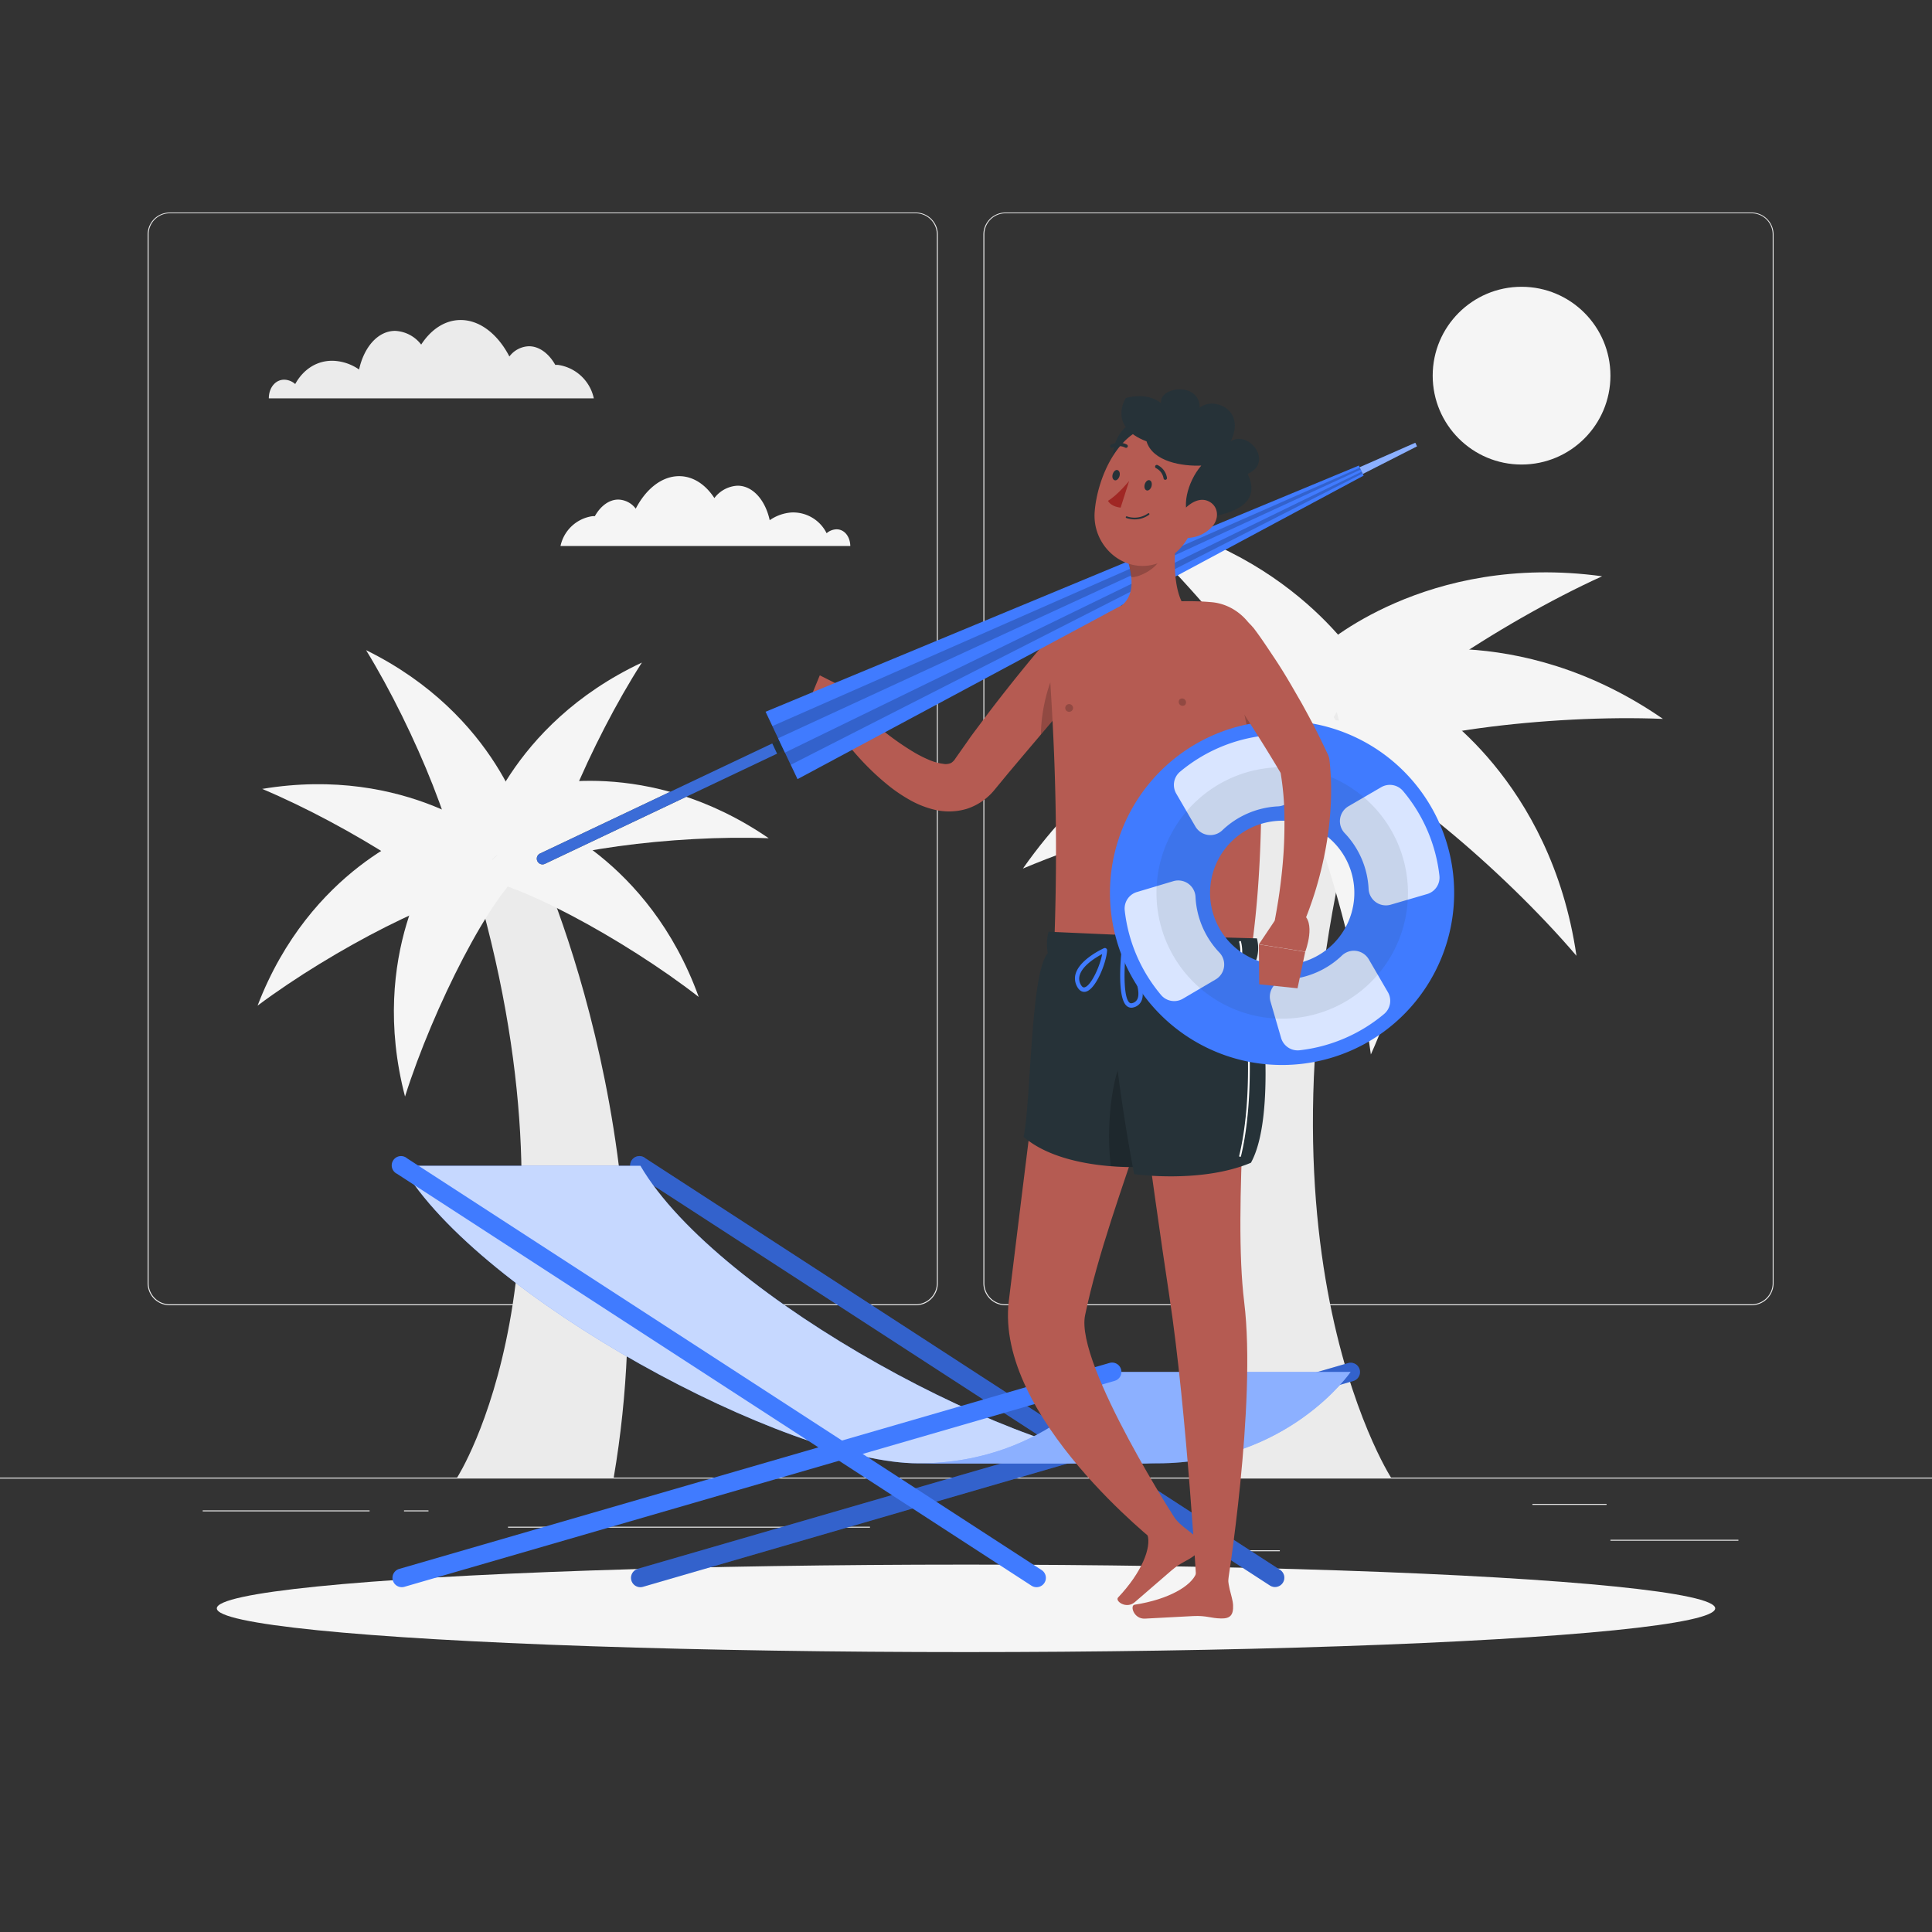 <svg xmlns="http://www.w3.org/2000/svg" viewBox="0 0 500 500"><rect x="0" y="0" width="500" height="500" fill="#333333" stroke="none"/><g id="freepik--background-complete--inject-5"><rect y="382.4" width="500" height="0.25" style="fill:#ebebeb"></rect><rect x="416.78" y="398.49" width="33.12" height="0.25" style="fill:#ebebeb"></rect><rect x="322.53" y="401.21" width="8.69" height="0.25" style="fill:#ebebeb"></rect><rect x="396.59" y="389.21" width="19.19" height="0.25" style="fill:#ebebeb"></rect><rect x="52.46" y="390.89" width="43.19" height="0.25" style="fill:#ebebeb"></rect><rect x="104.56" y="390.89" width="6.33" height="0.25" style="fill:#ebebeb"></rect><rect x="131.47" y="395.11" width="93.68" height="0.25" style="fill:#ebebeb"></rect><path d="M237,337.8H43.91a5.71,5.71,0,0,1-5.7-5.71V60.66A5.71,5.71,0,0,1,43.91,55H237a5.71,5.71,0,0,1,5.71,5.71V332.09A5.71,5.71,0,0,1,237,337.8ZM43.91,55.2a5.46,5.46,0,0,0-5.45,5.46V332.09a5.46,5.46,0,0,0,5.45,5.46H237a5.47,5.47,0,0,0,5.46-5.46V60.66A5.47,5.47,0,0,0,237,55.2Z" style="fill:#ebebeb"></path><path d="M453.31,337.8H260.21a5.72,5.72,0,0,1-5.71-5.71V60.66A5.72,5.72,0,0,1,260.21,55h193.1A5.71,5.71,0,0,1,459,60.66V332.09A5.71,5.71,0,0,1,453.31,337.8ZM260.21,55.2a5.47,5.47,0,0,0-5.46,5.46V332.09a5.47,5.47,0,0,0,5.46,5.46h193.1a5.47,5.47,0,0,0,5.46-5.46V60.66a5.47,5.47,0,0,0-5.46-5.46Z" style="fill:#ebebeb"></path><path d="M73.77,98.27a4.45,4.45,0,0,1,2.63,1.12c2.14-3.9,5.84-6.28,10.22-6a12.58,12.58,0,0,1,6.31,2.24s0,0,0,0c1.29-5.86,4.91-10,9.33-10A9,9,0,0,1,109,89.18c2.56-3.94,6.16-6.36,10.23-6.36,5,0,9.64,3.72,12.6,9.44a6.57,6.57,0,0,1,5.06-2.65c2.69,0,5.16,1.89,6.82,4.83a6.11,6.11,0,0,1,.73,0,11.09,11.09,0,0,1,9.24,8.65H69.57C69.57,100.27,71.38,98.12,73.77,98.27Z" style="fill:#ebebeb"></path><path d="M216.28,137a4,4,0,0,0-2.35,1,9.67,9.67,0,0,0-9.11-5.37,11.25,11.25,0,0,0-5.62,2s0,0,0,0c-1.14-5.22-4.38-8.93-8.32-8.93a8,8,0,0,0-6,3.2c-2.29-3.51-5.5-5.67-9.12-5.67-4.49,0-8.59,3.32-11.23,8.41a5.85,5.85,0,0,0-4.51-2.35c-2.4,0-4.6,1.67-6.08,4.3a4.82,4.82,0,0,0-.65,0,9.88,9.88,0,0,0-8.23,7.71h75C220,138.75,218.41,136.84,216.28,137Z" style="fill:#f5f5f5"></path><circle cx="393.78" cy="97.22" r="23" style="fill:#f5f5f5"></circle><path d="M137.83,219.47S126.07,212.06,122,225c31.25,103.21-3.7,157.4-3.7,157.4h40.53C173.87,294.33,137.83,219.47,137.83,219.47Z" style="fill:#ebebeb"></path><path d="M109,214.93s-28.67,9.67-42.34,45.33c19.45-14.55,49.34-30,59.45-29.55Z" style="fill:#f5f5f5"></path><path d="M112.82,222.27s-17.65,24.57-8,61.51c7.32-23.16,22.6-53.13,31.07-58.66Z" style="fill:#f5f5f5"></path><path d="M136,214.57s-7-29.44-41.26-46.31c12.71,20.69,25.35,51.87,24,61.9Z" style="fill:#f5f5f5"></path><path d="M128.38,217.74s-22.85-19.83-60.53-13.57c22.4,9.41,50.84,27.37,55.58,36.32Z" style="fill:#f5f5f5"></path><path d="M138.37,203.65s29.09-8.31,60.58,13.29c-24.27-.95-57.64,3.31-65.71,9.41Z" style="fill:#f5f5f5"></path><path d="M139.35,211.89s28.48,10.2,41.48,46.12c-19.17-14.92-48.76-30.92-58.88-30.67Z" style="fill:#f5f5f5"></path><path d="M124,217s7.55-29.29,42.12-45.53C153,191.92,139.78,222.85,141,232.91Z" style="fill:#f5f5f5"></path><path d="M336.28,185.18s14.24-9,19.22,6.7C317.68,316.81,360,382.4,360,382.4H310.93C292.66,275.8,336.28,185.18,336.28,185.18Z" style="fill:#ebebeb"></path><path d="M370.08,182.56s31.27,19.05,37.91,64.8c-19.08-22.37-50.26-48.56-62.32-50.73Z" style="fill:#f5f5f5"></path><path d="M358.15,187s18.43,37.65-3.37,85.89c-4.62-33.34-18.56-77.83-28.86-87.36Z" style="fill:#f5f5f5"></path><path d="M341.87,167.66s27-24.79,72.76-18.52c-26.77,12.15-60.56,34.88-66,45.86Z" style="fill:#f5f5f5"></path><path d="M357.08,169.75s35.24-10,73.29,16.3c-29.38-1.23-69.79,3.8-79.58,11.16Z" style="fill:#f5f5f5"></path><path d="M335.63,166S300.42,156,262.3,182.13c29.37-1.15,69.77,4,79.54,11.39Z" style="fill:#f5f5f5"></path><path d="M339.27,176.64s-43.14,3.41-74.54,48.14c32-13.42,78.91-24.43,92.78-20.29Z" style="fill:#f5f5f5"></path><path d="M352.88,173s-18.19-31.78-63.75-39.65c21.84,19.68,47.18,51.55,49,63.66Z" style="fill:#f5f5f5"></path></g><g id="freepik--Shadow--inject-5"><ellipse id="freepik--path--inject-5" cx="250" cy="416.24" rx="193.89" ry="11.32" style="fill:#f5f5f5"></ellipse></g><g id="freepik--Sunbed--inject-5"><path d="M165.07,406l108.45-31.45L164.43,303.77a2.41,2.41,0,1,1,2.62-4l112.59,73.08,69.24-20.08a2.41,2.41,0,1,1,1.34,4.63L285,376.28l46.28,30a2.41,2.41,0,1,1-2.62,4.05l-49.78-32.32L166.41,410.66a2.59,2.59,0,0,1-.67.1,2.41,2.41,0,0,1-.67-4.73Z" style="fill:#407BFF"></path><path d="M165.07,406l108.45-31.45L164.43,303.77a2.41,2.41,0,1,1,2.62-4l112.59,73.08,69.24-20.08a2.41,2.41,0,1,1,1.34,4.63L285,376.28l46.28,30a2.41,2.41,0,1,1-2.62,4.05l-49.78-32.32L166.41,410.66a2.59,2.59,0,0,1-.67.1,2.41,2.41,0,0,1-.67-4.73Z" style="opacity:0.2"></path><path d="M299.42,378.71c-33.91,0-113.76-42.9-133.68-77H104c19.92,34.06,99.77,77,133.68,77" style="fill:#407BFF"></path><path d="M299.42,378.71c-33.91,0-113.76-42.9-133.68-77H104c19.92,34.06,99.77,77,133.68,77" style="fill:#fff;opacity:0.7"></path><path d="M287.85,355.05h61.7s-16.22,23.66-50.13,23.66h-61.7C271.63,378.71,287.85,355.05,287.85,355.05Z" style="fill:#407BFF"></path><path d="M287.85,355.05h61.7s-16.22,23.66-50.13,23.66h-61.7C271.63,378.71,287.85,355.05,287.85,355.05Z" style="fill:#fff;opacity:0.4"></path><path d="M268.25,410.76a2.41,2.41,0,0,1-1.31-.39L102.73,303.77a2.41,2.41,0,1,1,2.62-4L269.56,406.32a2.41,2.41,0,0,1-1.31,4.44Z" style="fill:#407BFF"></path><path d="M104,410.76a2.41,2.41,0,0,1-.67-4.73l183.81-53.3a2.41,2.41,0,1,1,1.34,4.63l-183.81,53.3A2.59,2.59,0,0,1,104,410.76Z" style="fill:#407BFF"></path></g><g id="freepik--Character--inject-5"><path d="M284.79,171.78c-4.49,5.42-9.06,10.85-13.64,16.23l-6.83,8.07-3.37,4-3.4,4.12a15.38,15.38,0,0,1-7.33,5.12,16.07,16.07,0,0,1-8.48.21,24.45,24.45,0,0,1-6.4-2.57,40.26,40.26,0,0,1-5.11-3.43,66.85,66.85,0,0,1-8.33-7.92c-1.25-1.4-2.43-2.84-3.58-4.3s-2.23-2.92-3.31-4.56a3.58,3.58,0,0,1,5.41-4.62l.11.1c1.2,1.1,2.52,2.3,3.79,3.42s2.63,2.21,4,3.27a71.15,71.15,0,0,0,8.11,5.7,32.34,32.34,0,0,0,4.06,2.06,14,14,0,0,0,3.62,1,3.32,3.32,0,0,0,2.07-.25,3.63,3.63,0,0,0,1.11-1.18l3.08-4.37c1-1.49,2.13-2.93,3.2-4.38q3.22-4.35,6.56-8.58c4.45-5.66,9-11.16,13.76-16.58a7.21,7.21,0,0,1,11,9.35Z" style="fill:#b55b52"></path><path d="M273.54,172.73c-2.47,4.45-4.15,11.71-4.14,17.35l1.32-1.56c2.58-3.05,5.18-6.1,7.75-9.16.2-.45.38-.9.56-1.35C277.28,173.25,275.22,169.71,273.54,172.73Z" style="opacity:0.2"></path><path d="M224,186.28l-6-8.52-7,9.91a9.14,9.14,0,0,0,10.13,3.86Z" style="fill:#b55b52"></path><polygon points="212.16 174.78 208.47 183.74 211.06 187.67 218.07 177.76 212.16 174.78" style="fill:#b55b52"></polygon><path d="M271.45,170.28c.55,10.82,2.8,36.77,1.38,74.29l50.83,2.75c3.94-26.74,2.6-52,2.59-77.24,0-7.24-5.63-13.71-12.87-14.25a68.54,68.54,0,0,0-7.73-.22,181.38,181.38,0,0,0-21.28,1.9c-1.52.29-3,.62-4.44,1A11.28,11.28,0,0,0,271.45,170.28Z" style="fill:#b55b52"></path><path d="M306.68,181.1a1,1,0,0,1,0,1.34,1,1,0,0,1-1.34-1.48A1,1,0,0,1,306.68,181.1Z" style="opacity:0.2"></path><path d="M291.81,230.84c.23.5.2,1-.08,1.15s-.69-.16-.92-.66-.19-1,.09-1.15S291.58,230.34,291.81,230.84Z" style="opacity:0.2"></path><path d="M277.43,182.55a.94.94,0,0,1,0,1.34,1,1,0,1,1,0-1.34Z" style="opacity:0.2"></path><path d="M326.37,186.16l-4.82-4.08a79.19,79.19,0,0,0,4.93,17.54C326.47,195.12,326.42,190.63,326.37,186.16Z" style="opacity:0.2"></path><path d="M272.19,247s-7.6,60.87-11.11,89.68c-3.65,30,38.84,63.11,38.84,63.11l5.53-4.63s-27.28-42-24.63-54.77c6.57-31.63,25.71-69.74,24.78-94.64Z" style="fill:#b55b52"></path><path d="M290.22,246.29s8.16,61.37,12.37,88.91c4.62,30.17,7.27,78.22,7.27,78.22l7.69-2.52S325.24,363.32,322,337c-3-24.39,1.88-68.1,1-91.91Z" style="fill:#b55b52"></path><path d="M296.06,302s-20.69,1.27-31.16-7.79c1.93-8.82,1.78-42.7,6.27-47.52a12.56,12.56,0,0,1,.2-5.56l39.1,1.74C312.59,250.08,305,291.22,296.06,302Z" style="fill:#263238"></path><path d="M293.14,270.07c-5.13,4.06-7.08,20.44-5.66,31.69a67.57,67.57,0,0,0,8.59.18c4.07-4.88,7.86-16.08,10.58-27.5C301.05,271.8,294.19,269.25,293.14,270.07Z" style="opacity:0.2"></path><path d="M293.52,303.87s17.28,2.49,30.22-2.95c6.47-11.69,3.11-42.69,1.12-51.81a9.66,9.66,0,0,0,.42-6.26l-36.71-1C284.52,248.24,290.22,286.92,293.52,303.87Z" style="fill:#263238"></path><path d="M320.94,299.39h-.05a.24.24,0,0,1-.18-.29c4.89-20.29.47-48.63,0-50.13a.33.33,0,0,1,0-.14,10.64,10.64,0,0,0,0-5,.24.24,0,0,1,.17-.29.24.24,0,0,1,.29.17,10.79,10.79,0,0,1,0,5.18c.87,3.06,4.66,30.91,0,50.31A.26.26,0,0,1,320.94,299.39Z" style="fill:#fff"></path><path d="M291.23,245.74a.57.57,0,0,0-.53-.19.55.55,0,0,0-.44.48c-.13,1.19-1.21,11.5,1.12,14.1l.16.16a1.82,1.82,0,0,0,1.74.44,3,3,0,0,0,2.2-1.87c1.23-3.24-2.09-9.55-4.18-13Zm.94,13.61c-1.28-1.43-1.29-7.17-.95-11.45,2.71,4.82,3.9,8.69,3.2,10.5a1.89,1.89,0,0,1-1.45,1.21.71.71,0,0,1-.7-.16Z" style="fill:#407BFF"></path><path d="M286.37,245.54l-.1-.09a.55.55,0,0,0-.55-.06c-.25.11-6,2.71-7.28,6.41a4.29,4.29,0,0,0,.21,3.33c.7,1.46,1.61,1.64,2.24,1.54,2.67-.45,5.45-7.54,5.63-10.7A.61.61,0,0,0,286.37,245.54ZM280,255.26a3.15,3.15,0,0,1-.38-.6,3.09,3.09,0,0,1-.14-2.44c.82-2.43,4.12-4.44,5.76-5.31-.6,3.36-3,8.36-4.61,8.62C280.57,255.55,280.33,255.59,280,255.26Z" style="fill:#407BFF"></path><path d="M319.12,415.43c-.11-2.56-1.91-5.35-1.08-9.69,0,0-7.27-1.68-8.49,1.48s-7,6.7-15.92,8.08c-1.25.19-.23,3.74,2.68,3.6,4.82-.23,8.36-.47,12.47-.66,3.51-.17,4.45.56,7.25.62C318.36,418.9,319.23,418,319.12,415.43Z" style="fill:#b55b52"></path><path d="M309.58,397.92c-1.65-1.95-4.79-3.05-6.79-7,0,0-6.77,3.12-5.8,6.37s-1.45,9.6-7.63,16.14c-.87.91,2.11,3.1,4.33,1.2,3.66-3.13,6.31-5.49,9.44-8.16,2.67-2.29,3.86-2.28,6.1-4C311.11,401.13,311.25,399.88,309.58,397.92Z" style="fill:#b55b52"></path><path d="M314.23,190.15a44.54,44.54,0,1,0,58.5,23.37A44.56,44.56,0,0,0,314.23,190.15Zm24.93,58.09A18.67,18.67,0,1,1,349,223.73,18.66,18.66,0,0,1,339.16,248.24Z" style="fill:#407BFF"></path><g style="opacity:0.8"><path d="M340.64,251.69a22.38,22.38,0,0,1-7.71,1.8,4.47,4.47,0,0,0-4.13,5.69l2.75,9.45a4.47,4.47,0,0,0,4.78,3.18,41.26,41.26,0,0,0,21.86-9.38,4.45,4.45,0,0,0,1-5.65l-4.95-8.51a4.47,4.47,0,0,0-7-.93A22.39,22.39,0,0,1,340.64,251.69Z" style="fill:#fff"></path><path d="M304.42,205.4l4.95,8.51a4.48,4.48,0,0,0,7,.93,22.5,22.5,0,0,1,14.31-6.15,4.46,4.46,0,0,0,4.13-5.69L332,193.55a4.46,4.46,0,0,0-4.78-3.18,41.26,41.26,0,0,0-21.86,9.38A4.46,4.46,0,0,0,304.42,205.4Z" style="fill:#fff"></path><path d="M294.26,230.85a4.45,4.45,0,0,0-3.18,4.77,41,41,0,0,0,9.38,21.86,4.45,4.45,0,0,0,5.65,1l8.5-5a4.48,4.48,0,0,0,.93-7,22.48,22.48,0,0,1-6.14-14.31,4.48,4.48,0,0,0-5.7-4.14Z" style="fill:#fff"></path><path d="M357.48,203.71l-8.5,4.95a4.48,4.48,0,0,0-.93,7A22.48,22.48,0,0,1,354.19,230a4.48,4.48,0,0,0,5.7,4.14l9.45-2.76a4.45,4.45,0,0,0,3.18-4.77,41.17,41.17,0,0,0-9.38-21.86A4.47,4.47,0,0,0,357.48,203.71Z" style="fill:#fff"></path></g><path d="M319,201.19a32.54,32.54,0,1,0,42.74,17.07A32.54,32.54,0,0,0,319,201.19Zm20.2,47.05A18.67,18.67,0,1,1,349,223.73,18.66,18.66,0,0,1,339.16,248.24Z" style="fill:#263238;opacity:0.1"></path><path d="M139.08,222.88h0a1.47,1.47,0,0,1,.7-2l107.13-50.79,1.26,2.65L141,223.57A1.46,1.46,0,0,1,139.08,222.88Z" style="fill:#263238"></path><path d="M139.08,222.88h0a1.47,1.47,0,0,1,.7-2l60.08-28.48,1.25,2.65L141,223.57A1.46,1.46,0,0,1,139.08,222.88Z" style="fill:#407BFF;opacity:0.8"></path><polygon points="206.4 201.64 198.13 184.2 351.68 120.48 352.91 123.09 206.4 201.64" style="fill:#407BFF"></polygon><polygon points="204.64 197.93 199.89 187.91 351.94 121.04 352.65 122.53 204.64 197.93" style="opacity:0.2"></polygon><polygon points="203.15 194.77 201.39 191.06 352.16 121.51 352.42 122.06 203.15 194.77" style="fill:#407BFF"></polygon><polygon points="366.72 115.51 366.28 114.59 351.88 120.92 352.7 122.65 366.72 115.51" style="fill:#407BFF"></polygon><polygon points="366.72 115.51 366.28 114.59 351.88 120.92 352.7 122.65 366.72 115.51" style="fill:#fff;opacity:0.4"></polygon><path d="M305.08,134c-1.23,7-2.35,19.75,2.61,24.3,0,0-1.77,7.09-14.69,7.34-8.63.16-9.33-2.43-8.56-4.49a5.25,5.25,0,0,1,3.12-2.91c6.18-2.32,5.82-7.65,4.47-12.66Z" style="fill:#b55b52"></path><path d="M299.76,138.67,292,145.52a22.84,22.84,0,0,1,.73,3.83c2,.24,7.47-2.51,7.73-5.62A17.11,17.11,0,0,0,299.76,138.67Z" style="opacity:0.2"></path><path d="M331.16,236.39l-5.36,8,12,1.91s3-7.85-.93-9.92Z" style="fill:#b55b52"></path><path d="M324.3,162.36c2,2.61,3.65,5.16,5.4,7.77s3.36,5.26,4.94,8l2.34,4.06c.75,1.38,1.51,2.75,2.24,4.14,1.49,2.75,2.85,5.59,4.2,8.43l.21.43a5.21,5.21,0,0,1,.46,1.66,73.59,73.59,0,0,1,.31,11.38,88,88,0,0,1-1.26,11.07,98.6,98.6,0,0,1-2.56,10.7c-.52,1.75-1.11,3.47-1.73,5.19s-1.3,3.37-2.12,5.15a3.59,3.59,0,0,1-6.78-2.17l0-.19c.29-1.52.59-3.26.85-4.9s.49-3.34.69-5c.4-3.34.7-6.68.83-10s.13-6.61,0-9.86a75.72,75.72,0,0,0-1.12-9.52l.67,2.08c-3-5.1-6.14-10.14-9.39-15.14q-2.44-3.73-4.91-7.46c-1.62-2.47-3.37-5-4.95-7.32l-.07-.1a7.21,7.21,0,0,1,11.74-8.36Z" style="fill:#b55b52"></path><polygon points="325.88 254.73 335.8 255.77 337.79 246.33 325.8 244.42 325.88 254.73" style="fill:#b55b52"></polygon><path d="M294.7,109c-4.58.36-8.21,7.17-6,12.59C297.06,117,302.1,108.39,294.7,109Z" style="fill:#263238"></path><path d="M312.38,127.73c-3.41,8.8-5,14.12-11,17.28-9,4.76-18.79-2.88-18.08-12.52.64-8.68,6.11-21.61,16-22.39A12.88,12.88,0,0,1,312.38,127.73Z" style="fill:#b55b52"></path><path d="M296.72,114.22c-10.16-3.84-5.37-11.19-5.37-11.19s5.21-1.76,9.13,1.28c-.56-4.24,10-5.6,10,1.2,3.68-3,12.1.61,8,8.71,4.76-3,11.24,5.44,4.4,8.43,2.76,5.61.4,10.56-14.71,11.76-2.56-2.55-1-9.6,2.72-13.92C306,120.71,298.32,119.5,296.72,114.22Z" style="fill:#263238"></path><path d="M313.78,136.2a9,9,0,0,1-6.16,3c-3.14.16-4-2.81-2.59-5.42,1.3-2.35,4.5-5.26,7.38-4.2S315.69,134,313.78,136.2Z" style="fill:#b55b52"></path><path d="M298,125.9c-.23.73-.81,1.2-1.29,1s-.67-.87-.44-1.6.81-1.2,1.29-1S298.2,125.17,298,125.9Z" style="fill:#263238"></path><path d="M289.71,123.27c-.24.73-.81,1.2-1.29,1s-.68-.87-.44-1.6.81-1.2,1.28-1S289.94,122.54,289.71,123.27Z" style="fill:#263238"></path><path d="M292.22,124.47s-3,3.68-5.48,5.14c.9,1.62,3.28,1.76,3.28,1.76Z" style="fill:#a02724"></path><path d="M293.17,134.4a7.17,7.17,0,0,1-1.66-.33.22.22,0,1,1,.13-.43,6.06,6.06,0,0,0,5.44-.76.23.23,0,0,1,.32,0,.22.22,0,0,1,0,.32A6.24,6.24,0,0,1,293.17,134.4Z" style="fill:#263238"></path><path d="M301.47,124.17a.45.45,0,0,1-.34-.36,3.59,3.59,0,0,0-1.92-2.63.45.45,0,0,1,.35-.83,4.43,4.43,0,0,1,2.45,3.29.45.45,0,0,1-.35.53A.6.6,0,0,1,301.47,124.17Z" style="fill:#263238"></path><path d="M287.55,115.89a.45.45,0,0,1-.21-.22.44.44,0,0,1,.21-.6,4.45,4.45,0,0,1,4.11,0,.44.44,0,0,1,.15.61.46.46,0,0,1-.62.16,3.55,3.55,0,0,0-3.25,0A.45.45,0,0,1,287.55,115.89Z" style="fill:#263238"></path></g></svg>
